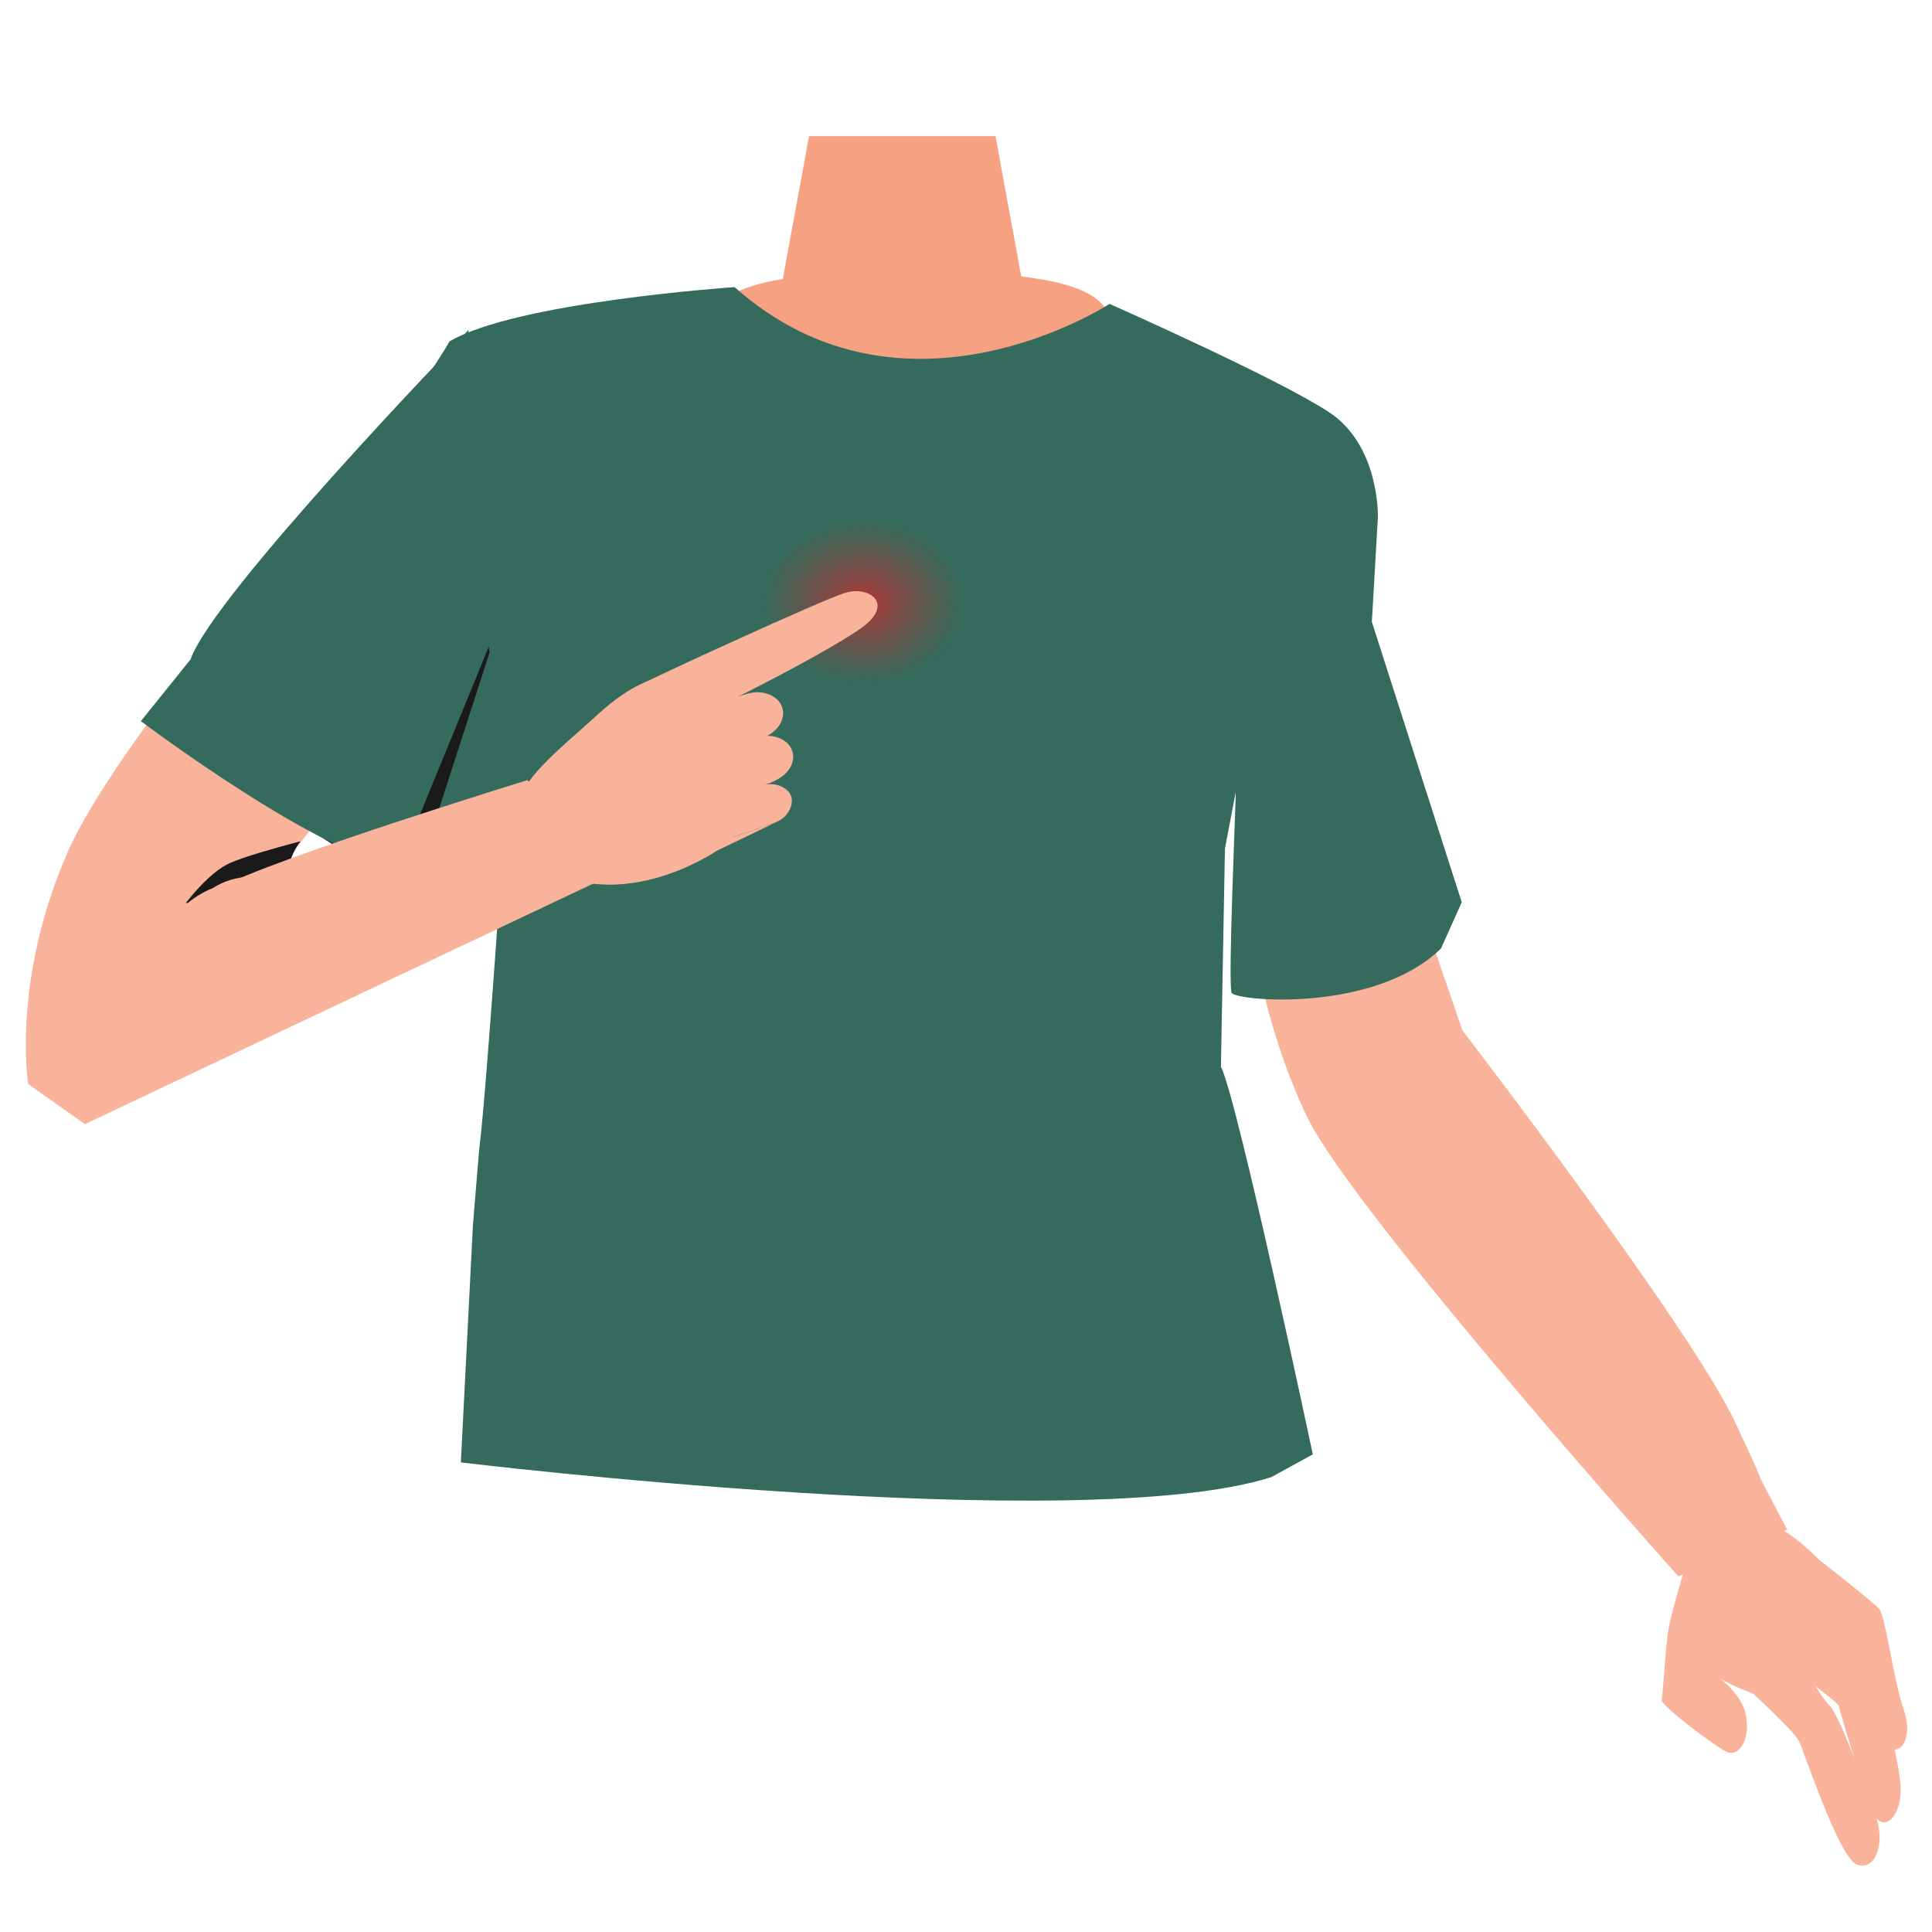 <?xml version="1.0" encoding="UTF-8" standalone="no"?>
<!-- Generator: Adobe Illustrator 23.0.5, SVG Export Plug-In . SVG Version: 6.00 Build 0)  -->

<svg
   version="1.1"
   id="Layer_1"
   x="0px"
   y="0px"
   viewBox="0 0 288 288"
   style="enable-background:new 0 0 288 288;"
   xml:space="preserve"
   sodipodi:docname="pointChest.svg"
   inkscape:version="1.2 (dc2aedaf03, 2022-05-15)"
   inkscape:export-filename="point_chest_pain.jpg"
   inkscape:export-xdpi="96"
   inkscape:export-ydpi="96"
   xmlns:inkscape="http://www.inkscape.org/namespaces/inkscape"
   xmlns:sodipodi="http://sodipodi.sourceforge.net/DTD/sodipodi-0.dtd"
   xmlns="http://www.w3.org/2000/svg"
   xmlns:svg="http://www.w3.org/2000/svg"><defs
   id="defs1389" /><sodipodi:namedview
   id="namedview1387"
   pagecolor="#ffffff"
   bordercolor="#111111"
   borderopacity="1"
   inkscape:showpageshadow="0"
   inkscape:pageopacity="0"
   inkscape:pagecheckerboard="1"
   inkscape:deskcolor="#d1d1d1"
   showgrid="false"
   inkscape:zoom="3.0451389"
   inkscape:cx="143.8358"
   inkscape:cy="143.8358"
   inkscape:window-width="1920"
   inkscape:window-height="1057"
   inkscape:window-x="-8"
   inkscape:window-y="-8"
   inkscape:window-maximized="1"
   inkscape:current-layer="Layer_1" />
<style
   type="text/css"
   id="style1315">
	.st0{fill:#F9B39A;}
	.st1{fill:#F7A183;}
	.st2{fill:#346B5C;}
	.st3{fill:#1A1A1A;}
	.st4{opacity:0.67;fill:url(#SVGID_1_);}
</style>
<path
   class="st0"
   d="M211.9,135.8l6.1,17.8c0,0,34.2,44.5,40.7,58.5c6.6,14.1,2.3,5.6,2.3,5.6l5.4,10.3l-16.2,7  c0,0-48.2-53.9-55.3-68.4c-7-14.5-8.9-30.9-8.9-30.9H211.9z"
   id="path1317" />
<path
   class="st1"
   d="M135.8,82.1c-2.8-2.6-8.6-6.8-14.3-12.8c-14.3-15-15.4-19.8-15.4-20.9c0-6.9,14.3-7.9,29.7-7.9s29.7,1,29.7,7.9  c0,1.1-1.1,5.9-15.4,20.9C144.4,75.4,138.6,79.5,135.8,82.1z"
   id="path1319" />
<g
   id="g1323">
	<polygon
   class="st1"
   points="154.6,54.1 114.4,54.1 120.6,20.3 148.4,20.3  "
   id="polygon1321" />
</g>
<path
   class="st2"
   d="M183.6,148c0.6,1.2,21.2,3.1,31.2-6.6l3.1-6.9l-13.4-41.8l0.9-15.6c0,0,0.3-10.6-7.2-15.6  c-7.5-5-32.8-16.2-32.8-16.2s-30.6,20-55.9-2.5c0,0-32.5,2.2-42.5,8.1l-0.7,1.2l-4.6,7.2c0.4,1.5,0.6,3.1,0.6,4.7  c0,9.9-0.5,19.8-0.4,29.7c0,4.8,0.4,9.6,0.4,14.5c0,2.6-0.3,5.2-0.6,7.8c0,0.1,0.1,0.2,0.1,0.3c2,4.5,3.8,9.1,4.7,13.8l9-12.1  c0,0-2.8,43.1-4.1,53.7l-0.9,10.9L68.7,218c0,0,92.4,11.2,120.8,2.2l6.2-3.4c0,0-11.2-52.8-13.7-57.8l0.6-32.5l1.6-8.4  C184.3,118.1,183,146.8,183.6,148z"
   id="path1325" />
<g
   id="g1337">
	<path
   class="st0"
   d="M255.8,247.4c0,0,11.5,10.2,12.4,12.2c0.9,2,5.9,17.1,8.5,18.3c2.6,1.2,4.5-2.8,2.9-7.2   c-1.5-4.4-5.5-15.2-6.9-16.5c-1.4-1.3-4.9-7.8-6.4-9.2C264.9,243.5,254.3,239.7,255.8,247.4z"
   id="path1327" />
	<path
   class="st0"
   d="M265.1,244.8c0.3,3.4,8.7,8.6,9,9.5c0.2,0.9,3.5,12.1,5,15.7c1.5,3.6,4.6,0.9,4.2-4.1   c-0.5-5-2.9-13.1-3.6-14.4c-0.7-1.3-6.2-11.8-8.1-14.1C269.7,235.1,264.6,239.9,265.1,244.8z"
   id="path1329" />
	<path
   class="st0"
   d="M264.5,236.9c1.1,3.2,10.4,7.4,10.8,8.2c0.4,0.8,2.9,11.4,5.2,14.5c2.3,3.1,4.9-0.1,3.3-4.7   c-1.6-4.6-2.7-14-3.7-15.1c-1-1.1-9.4-7.7-11.8-9.5C265.9,228.4,262.9,232.3,264.5,236.9z"
   id="path1331" />
	<path
   class="st0"
   d="M254.6,248.8c0.8,1.1,3.8,2.6,7.1,3.8c0.8-0.9,1.6-1.8,2.5-2.6c3.1-3.2,6.4-6.1,9.5-9.4c0.7-0.7,1.4-1.5,2-2.2   c-3.8-6.7-16.7-19.1-23.5-8.6C252.2,229.8,252.7,246.2,254.6,248.8z"
   id="path1333" />
	<path
   class="st0"
   d="M252.4,229.5c0,0-2.9,9.5-3.6,12.9c-0.5,2.5-0.9,10.2-1.1,11c-0.2,0.8,8.3,7.2,9.8,7.8   c1.5,0.6,3.4-1.4,2.8-5.3c-0.6-3.9-5.3-6.7-5.3-6.7s5.3-10.4,4.8-14.9C259.3,229.8,252.4,229.5,252.4,229.5z"
   id="path1335" />
</g>
<path
   class="st0"
   d="M56.9,65.2c0,0-38.4,42.7-46.8,61.8s-5.9,34.6-5.9,34.6l8.5,6l33.5-21.9l-7.5-12.4c0,0,28.6-36.2,35.6-45.1  S80.8,51,80.8,51L56.9,65.2z"
   id="path1339" />
<path
   class="st2"
   d="M62.2,66.8l18.6,30.6c0,0,40.3-10.9,22.7-29.3S85.9,49.6,85.9,49.6l-6.6-1l-11.9,9.7L62.2,66.8z"
   id="path1341" />
<g
   id="g1347">
	<path
   class="st3"
   d="M66,62.5l-0.7,0.8c0,0-28.3,35.3-30.6,43.7l-2.4,3.7c4.6,3.8,8.8,8.1,13,12.4c2.1,1.4,4.3,2.8,6.5,4.1   c0.3,0.2,0.6,0.3,0.9,0.5c1.1,0.6,2.1,1.1,3.2,1.6c2.4,0.8,4.6,1.3,6.3,1.3L73,97.2L66,62.5z"
   id="path1343" />
	<path
   class="st2"
   d="M69,50.1c0,0-37.2,38.5-40.6,48.2l-7.4,9.2c0,0,27.5,20.7,38.5,21.5l15.7-38.3l-5.4-41.5L69,50.1z"
   id="path1345" />
</g>
<radialGradient
   id="SVGID_1_"
   cx="115.437"
   cy="116.205"
   r="21.85"
   gradientTransform="matrix(0.7,0,0,0.567,47.832,23.856)"
   gradientUnits="userSpaceOnUse">
	<stop
   offset="0"
   style="stop-color:#EC1C24"
   id="stop1349" />
	<stop
   offset="1"
   style="stop-color:#346B5C;stop-opacity:0.8"
   id="stop1351" />
</radialGradient>
<ellipse
   class="st4"
   cx="128.679"
   cy="89.776"
   rx="15.321"
   ry="12.386"
   id="ellipse1354"
   style="fill:url(#SVGID_1_);stroke-width:0.484" />
<g
   id="g1376">
	<path
   class="st0"
   d="M98.4,109.1c4-1,27.7-13.2,30.9-16.2c3.6-3.2,0.1-5.6-3.4-4.5c-3.5,1.1-28.1,12.4-30.3,13.6   C93.4,103.1,95,110,98.4,109.1z"
   id="path1356" />
	<g
   id="g1374">
		<path
   class="st0"
   d="M106.1,127.3c-10.1,6-21.6,6.4-27.6-0.6c-5.9-7,3.3-13.5,10.5-20.1c7.2-6.6,13.6-8.2,19.5-1.2    C114.4,112.4,114.5,122.4,106.1,127.3z"
   id="path1358" />
		<g
   id="g1370">
			<g
   id="g1368">
				<g
   id="g1366">
					<path
   class="st0"
   d="M110.9,111c0.3-0.1,0.7-0.2,1-0.3c1.3-0.4,2.6-0.9,3.6-1.8c1-0.9,1.6-2.4,1-3.7c-0.5-1.2-1.9-1.9-3.2-2       c-1.3-0.1-2.5,0.4-3.8,0.8c-1.9,0.7-3.8,1.3-5.7,2c-5.4,1.5-8.9,2.7-10.5,6.9c-0.2,0.4-0.3,0.9-0.1,1.3       c0.2,0.6,0.9,0.8,1.5,0.9c2.5,0.4,5-0.4,7.4-1.1C105,112.9,108,111.9,110.9,111z"
   id="path1360" />
					<path
   class="st0"
   d="M112.4,117.5c0.3-0.1,0.7-0.2,1-0.3c1.3-0.4,2.6-0.9,3.6-1.8c1-0.9,1.6-2.4,1-3.7c-0.5-1.2-1.9-1.9-3.2-2       c-1.3-0.1-2.5,0.4-3.8,0.8c-1.9,0.7-3.8,1.3-5.7,2c-5.4,1.5-8.9,2.7-10.5,6.9c-0.2,0.4-0.3,0.9-0.1,1.3       c0.2,0.6,0.9,0.8,1.5,0.9c2.5,0.4,5-0.4,7.4-1.1C106.5,119.4,109.5,118.5,112.4,117.5z"
   id="path1362" />
					<path
   class="st0"
   d="M113.1,123.5c0.3-0.1,0.6-0.2,0.9-0.3c1.1-0.4,2.2-0.7,3-1.5c0.8-0.8,1.3-2,0.9-3.1       c-0.4-1-1.6-1.6-2.7-1.7c-1.1-0.1-2.2,0.3-3.2,0.7c-1.6,0.6-3.2,1.1-4.8,1.7c-4.6,1.3-7.6,2.3-8.9,5.8       c-0.1,0.3-0.2,0.7-0.1,1.1c0.2,0.5,0.8,0.7,1.3,0.7c2.1,0.4,4.2-0.3,6.2-1C108.2,125.1,110.7,124.3,113.1,123.5z"
   id="path1364" />
				</g>
			</g>
		</g>
		<polygon
   class="st0"
   points="109.2,124.8 115.2,122.8 106.9,126.8   "
   id="polygon1372" />
	</g>
</g>
<path
   class="st3"
   d="M76,130.9c-3.6-2.4-7.1-5.1-11-7c1.2,1.8,2,4,2.1,6.4c0.1,2-0.5,3.9-1.4,5.5L76,130.9z"
   id="path1378" />
<path
   class="st3"
   d="M52.6,142.4c-1.4-0.3-2.7-0.9-3.9-1.6c0.1,0.4,0.1,0.8,0.1,1.1c0,0.6,0,1.3-0.1,1.9L52.6,142.4z"
   id="path1380" />
<path
   class="st3"
   d="M31.7,132.4c1.7-1.1,3.7-1.7,5.8-1.7c2,0,3.9,0.5,5.5,1.5c-0.1-0.5-0.1-0.9-0.1-1.4c0-2,0.7-3.8,1.9-5.4  c-4.5,1.2-8.3,2.3-10.4,3.2c-2.1,0.9-4.4,3.1-6.7,6c0.1,0,0.2,0,0.3,0C29.1,133.7,30.4,132.9,31.7,132.4z"
   id="path1382" />
<path
   class="st0"
   d="M78.6,116.3c0,0-37.4,11.5-46.3,16.2c-8.9,4.7-19.7,35.1-19.7,35.1l80.1-37.9L78.6,116.3z"
   id="path1384" />
</svg>
